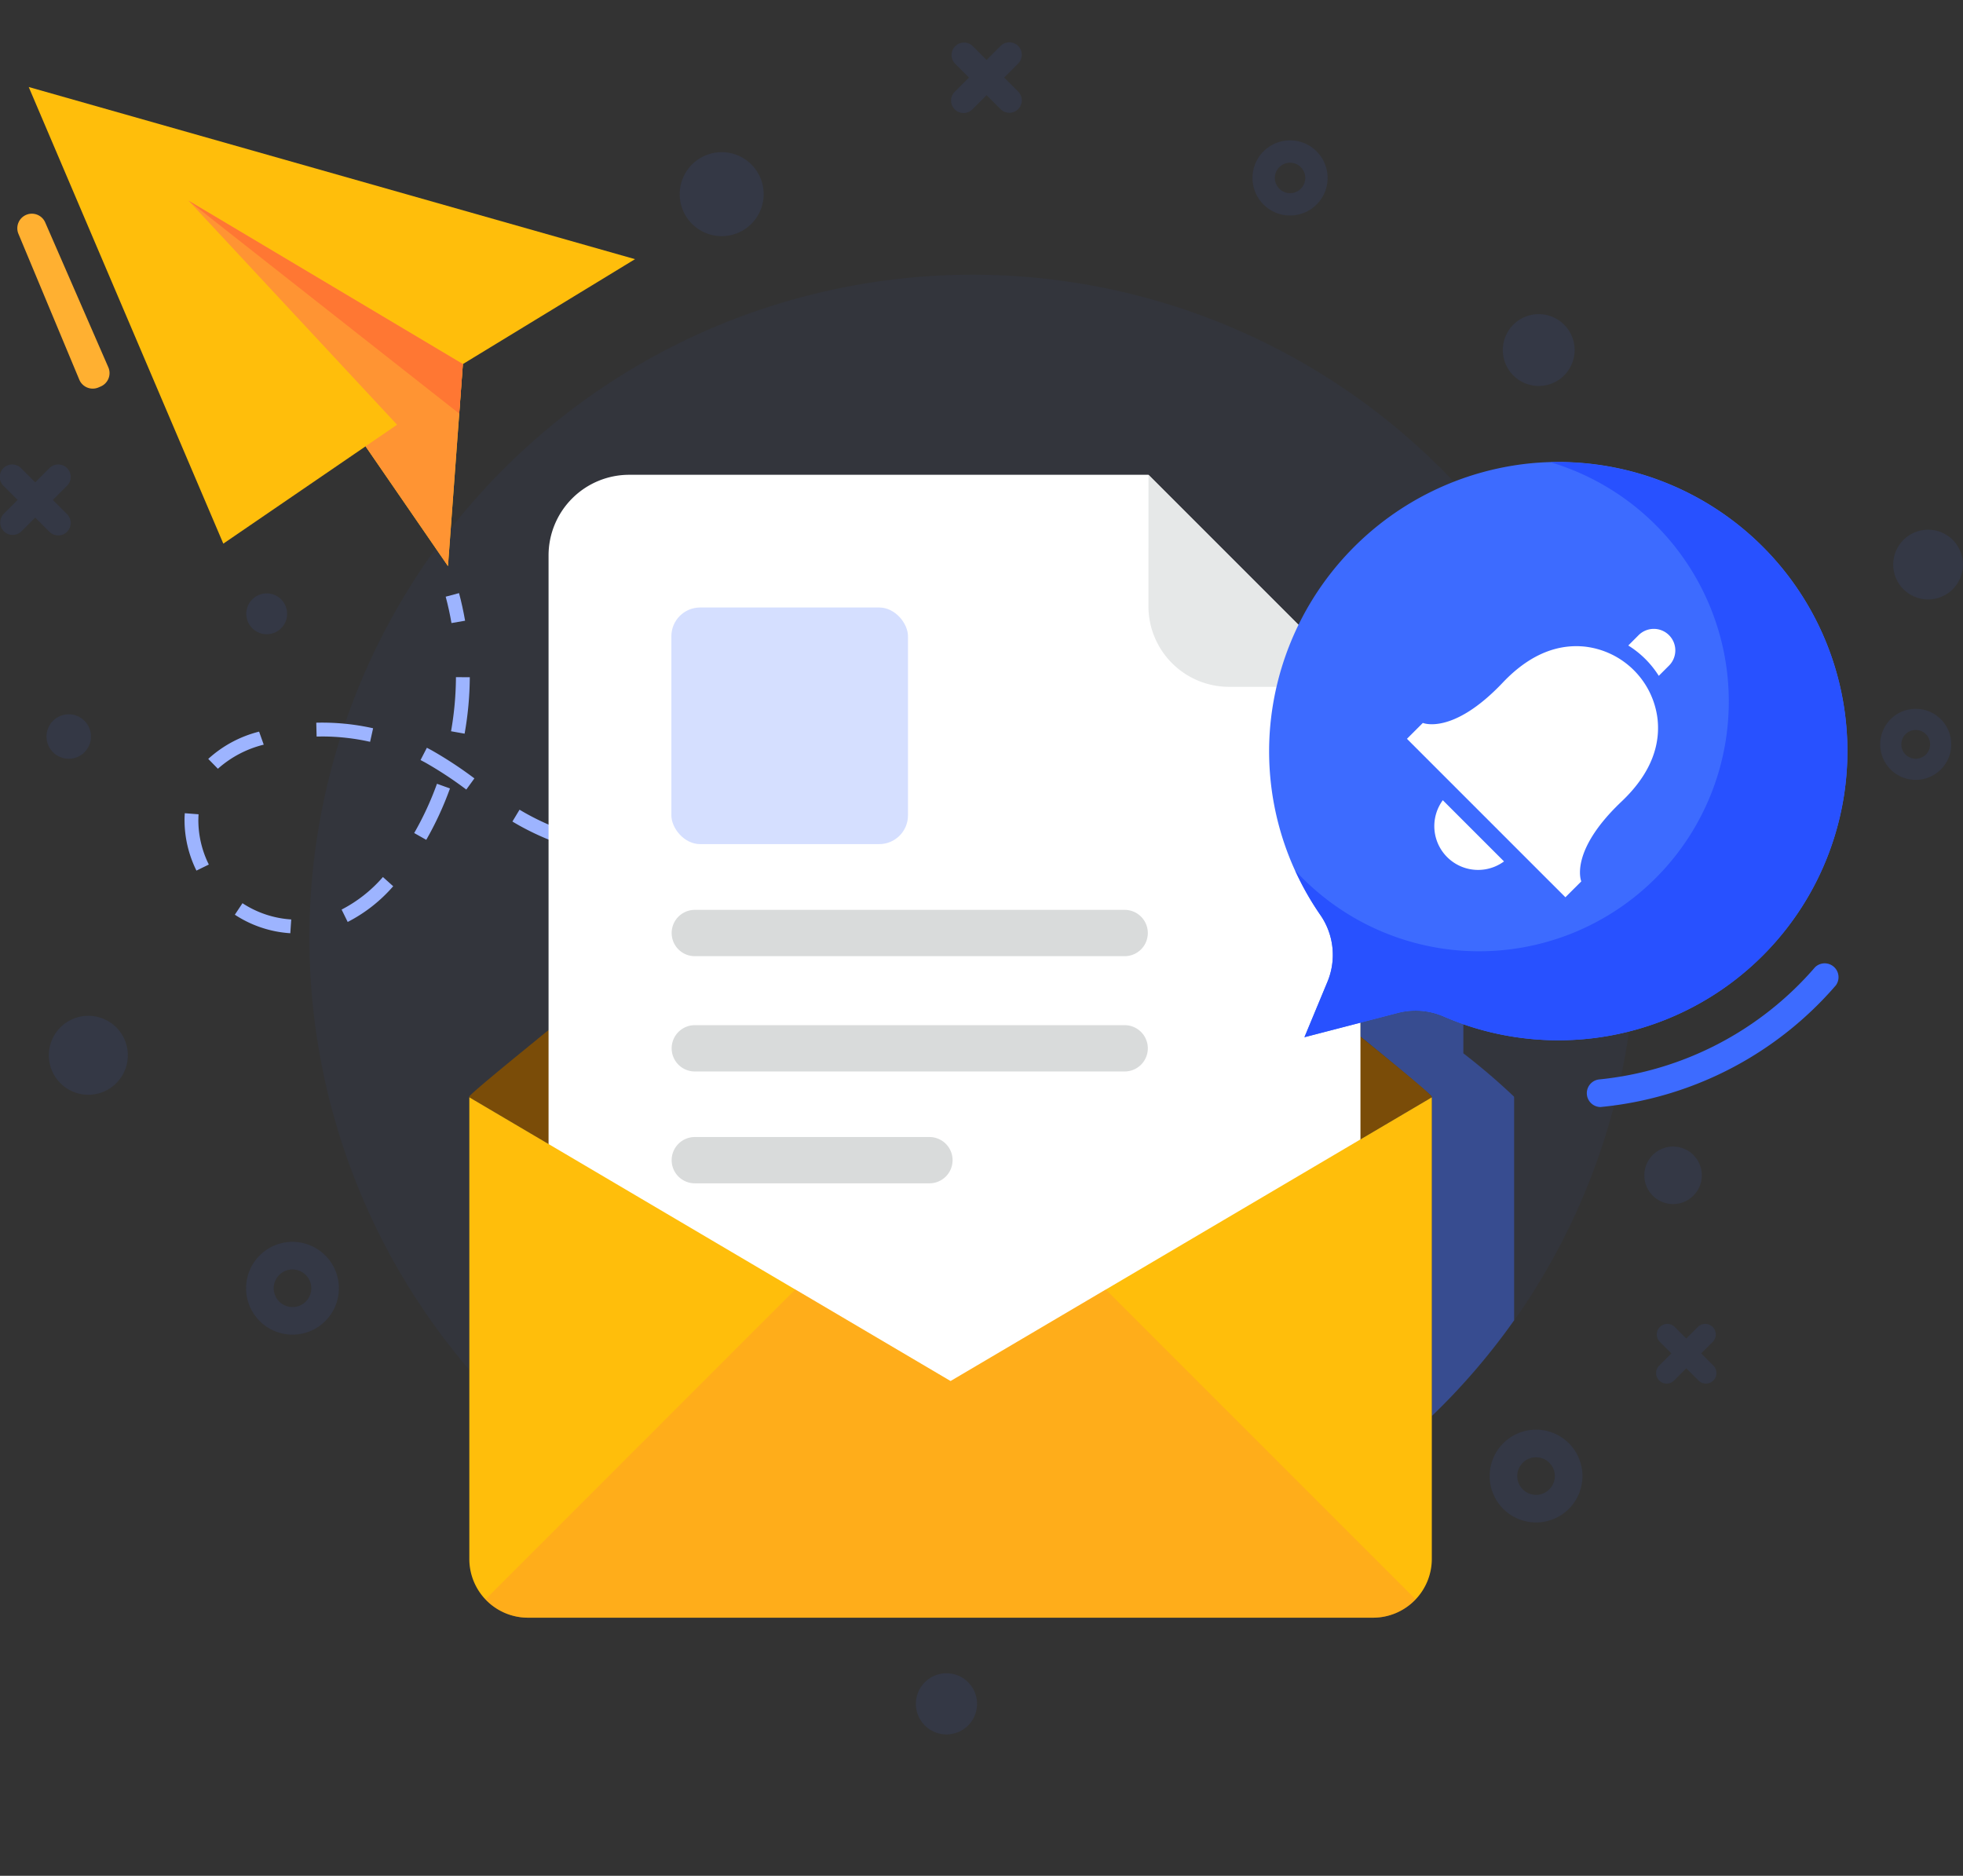<svg xmlns="http://www.w3.org/2000/svg" width="184.288" height="176.087" viewBox="0 0 184.288 176.087"><rect x="0" y="0" width="184.288" height="176.087" fill="#333333" stroke="none"/><g transform="translate(-160.315 -102.301)"><circle style="fill:rgba(61,107,255,0.2)" opacity="0.23" cx="62.256" cy="62.256" r="62.256" transform="translate(163.573 190.345) rotate(-45)"/><path style="fill:#3d6bff;" opacity="0.43"  d="M302.463,205.309V226.24a62.626,62.626,0,0,1-7.726,8.986V205.309h-.012v-.071c-.035-.155-3.791-3.269-6.68-5.634V198.3l3.495-.9a6.648,6.648,0,0,1,4.291.333c.606.262,1.236.511,1.866.713v2.734a60.839,60.839,0,0,1,4.754,4.065v.071Z"/><path style="fill:#ffbe0b;" d="M163.011,110.469l18.269,42.865,13.353-9.135,7.738,11.244,1.4-18.967,16.16-9.847Z"/><path style="fill:#ff9433;" d="M197.592,142.171,181.28,153.335l13.353-9.135,7.738,11.244,1.4-18.967-25.75-15.336Z"/><path style="fill:#f73;" d="M203.425,141.126l-25.408-19.985,25.75,15.336Z"/><path style="fill:#9db4ff;" d="M202.7,160.79c-.144-.835-.327-1.668-.543-2.477l1.253-.335c.226.846.417,1.718.568,2.591Z"/><path style="fill:#9db4ff;" d="M187.57,189.906a10.717,10.717,0,0,1-5.208-1.738l.717-1.08a9.427,9.427,0,0,0,4.577,1.524Zm5.387-1.058-.572-1.163a13.053,13.053,0,0,0,3.879-3.055l.965.866A14.3,14.3,0,0,1,192.957,188.848Zm-14.2-4.821a10.693,10.693,0,0,1-1.118-4.712c0-.131,0-.263.008-.394l.016-.281,1.293.1-.013.236c0,.117-.007.231-.007.344a9.379,9.379,0,0,0,.984,4.138Zm50.175-.3-.006-1.3c1.689-.008,3.427-.077,5.166-.205l.1,1.293C232.415,183.653,230.647,183.723,228.928,183.731Zm-5.26-.17-.828-.064c-1.594-.133-3.039-.312-4.416-.551l.22-1.278c1.34.232,2.748.407,4.3.537l.811.061Zm15.74-.59-.175-1.285c1.668-.227,3.387-.511,5.11-.843l.245,1.273C242.843,182.453,241.1,182.741,239.408,182.971Zm-26.137-1.311a25.118,25.118,0,0,1-4.248-1.882c-.2-.114-.406-.233-.606-.354l.67-1.111c.189.114.379.226.572.334a23.828,23.828,0,0,0,4.03,1.786Zm-12.942-.516L199.2,180.5a29.123,29.123,0,0,0,2.139-4.625l1.22.44A30.536,30.536,0,0,1,200.329,181.144ZM249.714,181l-.305-1.26c1.622-.394,3.31-.841,5.016-1.329l.357,1.247C253.058,180.151,251.354,180.6,249.714,181Zm10.077-2.872-.4-1.234q2.472-.8,4.92-1.673l.434,1.223Q262.282,177.318,259.791,178.128Zm-55.7-1.709a35.891,35.891,0,0,0-3.861-2.54l-.434-.23.594-1.153c.155.079.309.162.462.245a37.56,37.56,0,0,1,4,2.63Zm-23.318-1.95-.907-.927a11.078,11.078,0,0,1,4.773-2.561l.436,1.223A10.1,10.1,0,0,0,180.769,174.469Zm14.286-2.532a20.6,20.6,0,0,0-4.494-.5l-.526.006-.032-1.3a21.938,21.938,0,0,1,5.336.522Zm8.878-.764-1.277-.227a30.107,30.107,0,0,0,.46-5.078l1.3.006A31.365,31.365,0,0,1,203.933,171.173Z"/><path style="fill:#9db4ff;" d="M269.709,174.615l-.461-1.212q1.211-.462,2.418-.935l.471,1.209Q270.926,174.15,269.709,174.615Z"/><path style="fill:#3d6bff;" d="M310.536,206.221a1.3,1.3,0,0,1-.125-2.587,30.806,30.806,0,0,0,20.3-10.535,1.3,1.3,0,0,1,1.955,1.7,33.374,33.374,0,0,1-22.007,11.413Q310.6,206.221,310.536,206.221Z"/><path style="fill:#7a4c08;" d="M294.73,205.31l-45.18,26.643L204.371,205.31a.258.258,0,0,1,.007-.073c.037-.169,2.531-2.251,6.334-5.341.036-.029.066-.058.1-.088,12.475-10.129,38.735-30.872,38.735-30.872s26.261,20.743,38.736,30.872c3.862,3.134,6.4,5.252,6.437,5.429A.258.258,0,0,1,294.73,205.31Z"/><path style="fill:#fff;" d="M268.131,146.871H219.385a7.571,7.571,0,0,0-7.571,7.571v73.7a7.571,7.571,0,0,0,7.571,7.57h61.08a7.571,7.571,0,0,0,7.571-7.57V166.776Z"/><path style="fill:#e6e8e8;" d="M268.131,159.206a7.57,7.57,0,0,0,7.571,7.57h12.334l-19.9-19.9Z"/><rect style="fill:rgba(61,107,255,0.5);" opacity="0.43" width="22.211" height="22.211" rx="2.697" transform="translate(223.345 159.329)"/><path style="fill:#d9dbdb;" d="M265.9,187.713H225.544a2.173,2.173,0,0,0-2.173,2.173h0a2.173,2.173,0,0,0,2.173,2.173H265.9a2.173,2.173,0,0,0,2.173-2.173h0A2.173,2.173,0,0,0,265.9,187.713Z"/><path style="fill:#d9dbdb;" d="M265.9,198.537H225.544a2.173,2.173,0,0,0-2.173,2.173h0a2.173,2.173,0,0,0,2.173,2.173H265.9a2.173,2.173,0,0,0,2.173-2.173h0A2.173,2.173,0,0,0,265.9,198.537Z"/><path style="fill:#d9dbdb;" d="M247.571,209.037H225.544a2.173,2.173,0,0,0-2.173,2.173h0a2.173,2.173,0,0,0,2.173,2.173h22.027a2.173,2.173,0,0,0,2.173-2.173h0A2.173,2.173,0,0,0,247.571,209.037Z"/><path style="fill:#ffbe0b;" d="M294.735,205.309v43.344a5.52,5.52,0,0,1-5.506,5.505H209.867a5.507,5.507,0,0,1-5.491-5.505V205.309l45.179,26.638Z"/><path opacity="0.39" style="fill:#ff9433;" d="M293.208,252.433l-29.079-29.079-14.574,8.593-14.579-8.6L205.9,252.432a5.456,5.456,0,0,0,3.972,1.726h79.362A5.478,5.478,0,0,0,293.208,252.433Z"/><path style="fill:#3d6bff;" d="M303.86,145.808a27.255,27.255,0,0,0-24.326,25.032,26.95,26.95,0,0,0,4.761,17.388,6.582,6.582,0,0,1,.627,6.274l-2.145,5.164,8.767-2.273a6.608,6.608,0,0,1,4.292.332,27.143,27.143,0,1,0,8.024-51.917Z"/><path style="fill:#fff;" d="M307.276,186.53l1.492-1.491s-1.185-2.793,3.783-7.5c2.956-2.8,3.618-5.517,3.377-7.735a7.754,7.754,0,0,0-6.8-6.8c-2.219-.24-4.933.421-7.735,3.378-4.709,4.967-7.5,3.782-7.5,3.782l-1.492,1.492Z"/><path style="fill:#fff;" d="M295.767,177.42a4.11,4.11,0,0,0,5.746,5.745Z"/><path style="fill:#fff;" d="M316.971,164.815l-.929.929a8.982,8.982,0,0,0-2.863-2.848l.936-.937a2.02,2.02,0,1,1,2.856,2.856Z"/><path style="fill:#2851ff;" d="M305.874,145.692a23.443,23.443,0,1,1-23.964,38.326,27.121,27.121,0,0,0,2.385,4.21,6.582,6.582,0,0,1,.627,6.274l-2.145,5.164,8.767-2.273a6.608,6.608,0,0,1,4.292.332,27.137,27.137,0,1,0,10.038-52.033Z"/><path style="fill:#ffb031;" d="M164.559,123.18l5.926,13.6a1.367,1.367,0,0,1-.712,1.8l-.211.091a1.367,1.367,0,0,1-1.8-.723l-5.714-13.69a1.366,1.366,0,0,1,.786-1.812h0A1.366,1.366,0,0,1,164.559,123.18Z"/><path style="fill:rgba(61,107,255,0.2);" opacity="0.43"   d="M187.774,218.877a4.356,4.356,0,1,0,4.356,4.357A4.356,4.356,0,0,0,187.774,218.877Zm0,6.12a1.763,1.763,0,1,1,1.763-1.763A1.763,1.763,0,0,1,187.774,225Z"/><path style="fill:rgba(61,107,255,0.2);" opacity="0.43"   d="M304.521,236.507a4.356,4.356,0,1,0,4.356,4.356A4.356,4.356,0,0,0,304.521,236.507Zm0,6.12a1.763,1.763,0,1,1,1.763-1.764A1.764,1.764,0,0,1,304.521,242.627Z"/><path style="fill:rgba(61,107,255,0.2);" opacity="0.43"   d="M340.164,168.839a3.336,3.336,0,1,0,3.336,3.336A3.336,3.336,0,0,0,340.164,168.839Zm0,4.686a1.35,1.35,0,1,1,1.35-1.35A1.35,1.35,0,0,1,340.164,173.525Z"/><path style="fill:rgba(61,107,255,0.2);" opacity="0.43"   d="M281.427,115.477A3.527,3.527,0,1,0,284.954,119,3.527,3.527,0,0,0,281.427,115.477Zm0,4.955A1.427,1.427,0,1,1,282.854,119,1.428,1.428,0,0,1,281.427,120.432Z"/><path style="fill:rgba(61,107,255,0.2);" opacity="0.43"   d="M168.608,197.656a3.708,3.708,0,1,0,3.709,3.708A3.708,3.708,0,0,0,168.608,197.656Z"/><path style="fill:rgba(61,107,255,0.2);" opacity="0.43"   d="M317.384,209.931a2.7,2.7,0,1,0,2.7,2.7A2.7,2.7,0,0,0,317.384,209.931Z"/><path style="fill:rgba(61,107,255,0.2);" opacity="0.43"   d="M228.068,116.586a3.942,3.942,0,1,0,3.942,3.942A3.942,3.942,0,0,0,228.068,116.586Z"/><path style="fill:rgba(61,107,255,0.2);" opacity="0.43"   d="M249.171,259.374a2.872,2.872,0,1,0,2.872,2.873A2.873,2.873,0,0,0,249.171,259.374Z"/><path style="fill:rgba(61,107,255,0.2);" opacity="0.43"   d="M304.772,131.79a3.372,3.372,0,1,0,3.372,3.372A3.372,3.372,0,0,0,304.772,131.79Z"/><circle style="fill:rgba(61,107,255,0.2);" opacity="0.43"   cx="1.919" cy="1.919" r="1.919" transform="translate(183.435 158.002)"/><path style="fill:rgba(61,107,255,0.2);" opacity="0.43"   d="M341.329,152.026A3.274,3.274,0,1,0,344.6,155.3,3.274,3.274,0,0,0,341.329,152.026Z"/><circle style="fill:rgba(61,107,255,0.2);" opacity="0.43"   cx="2.089" cy="2.089" r="2.089" transform="translate(164.68 169.351)"/><path style="fill:rgba(61,107,255,0.2);" opacity="0.43"   d="M254.588,109.582l1.312-1.312a1.169,1.169,0,0,0-1.653-1.654l-1.312,1.312-1.312-1.312a1.17,1.17,0,0,0-1.654,1.654l1.312,1.312-1.312,1.312a1.17,1.17,0,1,0,1.654,1.654l1.312-1.312,1.312,1.312a1.169,1.169,0,0,0,1.653-1.654Z"/><path style="fill:rgba(61,107,255,0.2);" opacity="0.43"   d="M165.276,149.232l1.312-1.312a1.17,1.17,0,1,0-1.654-1.654l-1.312,1.312-1.312-1.312a1.17,1.17,0,1,0-1.654,1.654l1.312,1.312-1.312,1.312a1.17,1.17,0,0,0,1.654,1.654l1.312-1.312,1.312,1.312a1.17,1.17,0,1,0,1.654-1.654Z"/><path style="fill:rgba(61,107,255,0.2);" opacity="0.43"   d="M320.023,229.349l1.112-1.111a.991.991,0,0,0-1.4-1.4l-1.111,1.111-1.111-1.111a.991.991,0,0,0-1.4,1.4l1.111,1.111-1.111,1.111a.991.991,0,1,0,1.4,1.4l1.111-1.111,1.111,1.111a.991.991,0,1,0,1.4-1.4Z"/></g></svg>